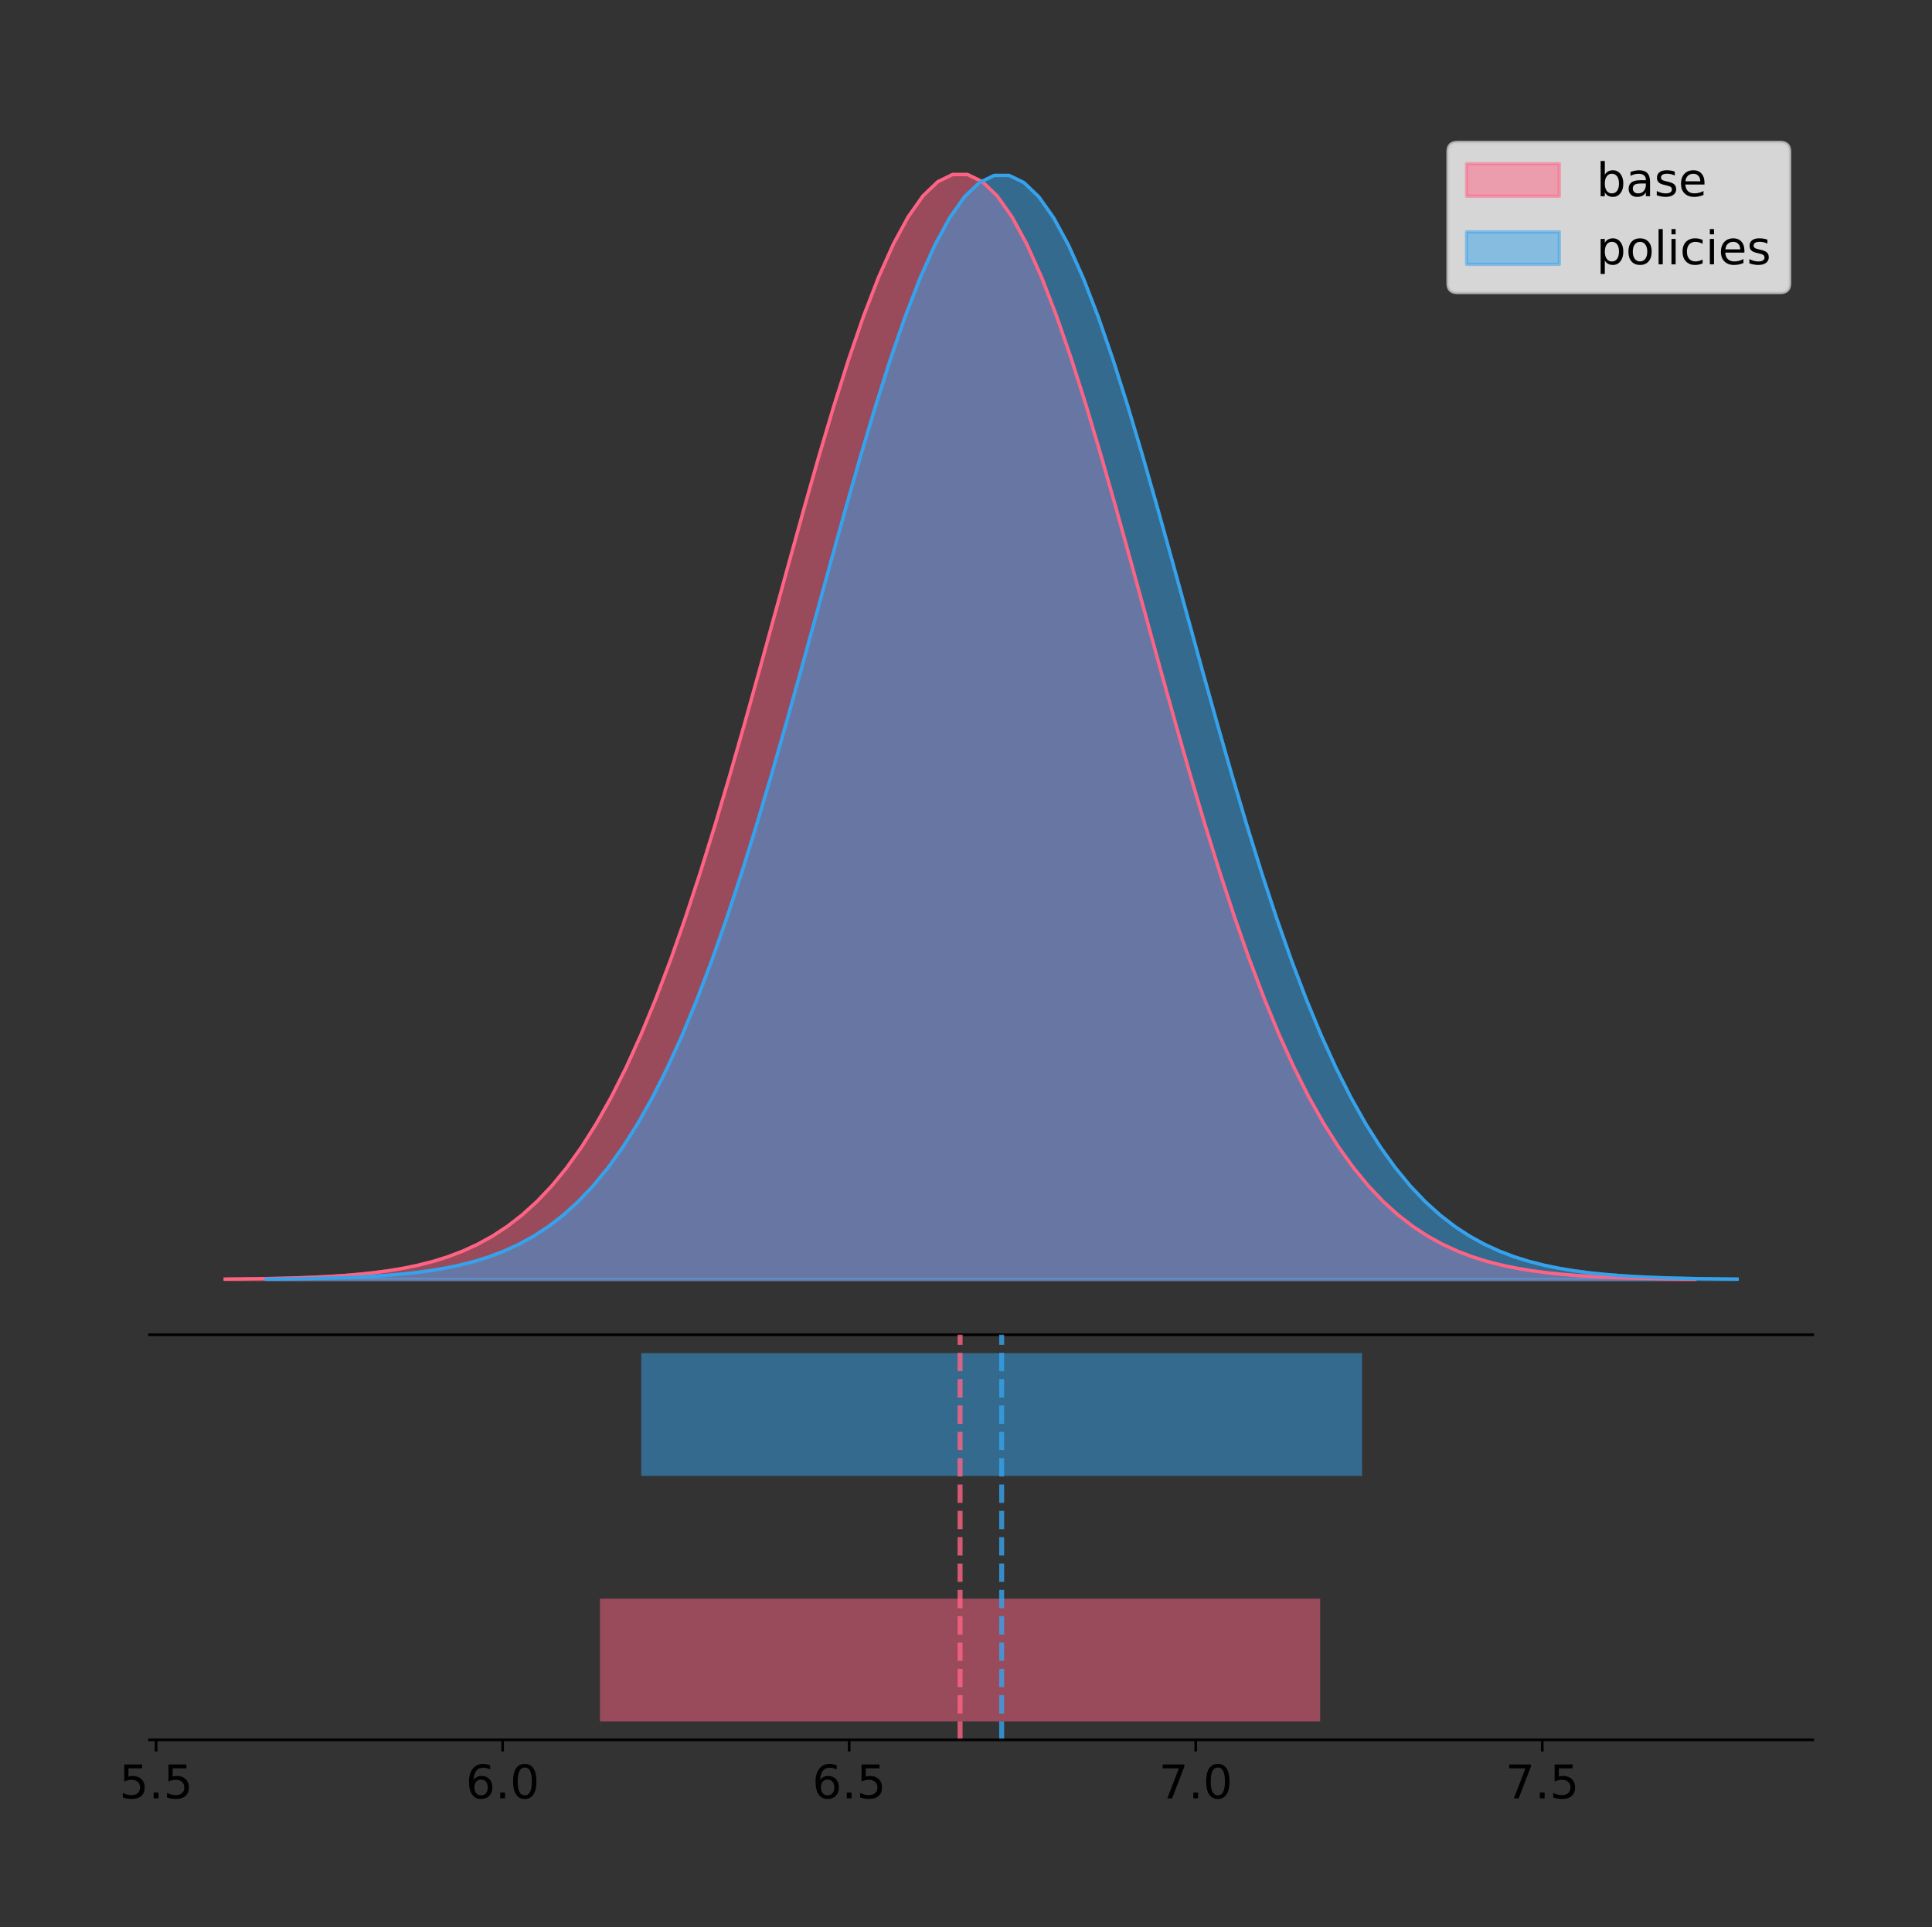 <?xml version="1.0" encoding="utf-8" standalone="no"?>
<!DOCTYPE svg PUBLIC "-//W3C//DTD SVG 1.1//EN"
  "http://www.w3.org/Graphics/SVG/1.1/DTD/svg11.dtd">
<!-- Created with matplotlib (https://matplotlib.org/) -->
<svg height="581.789pt" version="1.1" viewBox="0 0 583.362 581.789" width="583.362pt" xmlns="http://www.w3.org/2000/svg" xmlns:xlink="http://www.w3.org/1999/xlink">
 <rect x="0" y="0" width="583.362" height="581.789" fill="#333333" stroke="none"/>
 <defs>
  <style type="text/css">
*{stroke-linecap:butt;stroke-linejoin:round;}
  </style>
 </defs>
 <g id="figure_1">
  <g id="patch_1">
   <path d="M 0 581.789 
L 583.362 581.789 
L 583.362 0 
L 0 0 
z
" style="fill:none;"/>
  </g>
  <g id="axes_1">
   <g id="patch_2">
    <path d="M 45.162 402.93 
L 547.362 402.93 
L 547.362 36 
L 45.162 36 
z
" style="fill:none;"/>
   </g>
   <g id="PolyCollection_1">
    <defs>
     <path d="M 67.989 -195.538 
L 67.989 -195.65 
L 72.472 -195.692 
L 76.955 -195.749 
L 81.438 -195.825 
L 85.921 -195.925 
L 90.403 -196.058 
L 94.886 -196.23 
L 99.369 -196.455 
L 103.852 -196.744 
L 108.335 -197.115 
L 112.818 -197.585 
L 117.301 -198.179 
L 121.784 -198.923 
L 126.267 -199.848 
L 130.749 -200.99 
L 135.232 -202.39 
L 139.715 -204.093 
L 144.198 -206.151 
L 148.681 -208.617 
L 153.164 -211.552 
L 157.647 -215.017 
L 162.13 -219.078 
L 166.613 -223.801 
L 171.095 -229.25 
L 175.578 -235.488 
L 180.061 -242.572 
L 184.544 -250.552 
L 189.027 -259.468 
L 193.51 -269.344 
L 197.993 -280.192 
L 202.476 -292.002 
L 206.958 -304.744 
L 211.441 -318.365 
L 215.924 -332.786 
L 220.407 -347.901 
L 224.89 -363.58 
L 229.373 -379.667 
L 233.856 -395.98 
L 238.339 -412.318 
L 242.822 -428.462 
L 247.304 -444.18 
L 251.787 -459.23 
L 256.27 -473.372 
L 260.753 -486.366 
L 265.236 -497.987 
L 269.719 -508.025 
L 274.202 -516.294 
L 278.685 -522.64 
L 283.168 -526.94 
L 287.65 -529.111 
L 292.133 -529.111 
L 296.616 -526.94 
L 301.099 -522.64 
L 305.582 -516.294 
L 310.065 -508.025 
L 314.548 -497.987 
L 319.031 -486.366 
L 323.514 -473.372 
L 327.996 -459.23 
L 332.479 -444.18 
L 336.962 -428.462 
L 341.445 -412.318 
L 345.928 -395.98 
L 350.411 -379.667 
L 354.894 -363.58 
L 359.377 -347.901 
L 363.859 -332.786 
L 368.342 -318.365 
L 372.825 -304.744 
L 377.308 -292.002 
L 381.791 -280.192 
L 386.274 -269.344 
L 390.757 -259.468 
L 395.24 -250.552 
L 399.723 -242.572 
L 404.205 -235.488 
L 408.688 -229.25 
L 413.171 -223.801 
L 417.654 -219.078 
L 422.137 -215.017 
L 426.62 -211.552 
L 431.103 -208.617 
L 435.586 -206.151 
L 440.069 -204.093 
L 444.551 -202.39 
L 449.034 -200.99 
L 453.517 -199.848 
L 458 -198.923 
L 462.483 -198.179 
L 466.966 -197.585 
L 471.449 -197.115 
L 475.932 -196.744 
L 480.415 -196.455 
L 484.897 -196.23 
L 489.38 -196.058 
L 493.863 -195.925 
L 498.346 -195.825 
L 502.829 -195.749 
L 507.312 -195.692 
L 511.795 -195.65 
L 511.795 -195.538 
L 511.795 -195.538 
L 507.312 -195.538 
L 502.829 -195.538 
L 498.346 -195.538 
L 493.863 -195.538 
L 489.38 -195.538 
L 484.897 -195.538 
L 480.415 -195.538 
L 475.932 -195.538 
L 471.449 -195.538 
L 466.966 -195.538 
L 462.483 -195.538 
L 458 -195.538 
L 453.517 -195.538 
L 449.034 -195.538 
L 444.551 -195.538 
L 440.069 -195.538 
L 435.586 -195.538 
L 431.103 -195.538 
L 426.62 -195.538 
L 422.137 -195.538 
L 417.654 -195.538 
L 413.171 -195.538 
L 408.688 -195.538 
L 404.205 -195.538 
L 399.723 -195.538 
L 395.24 -195.538 
L 390.757 -195.538 
L 386.274 -195.538 
L 381.791 -195.538 
L 377.308 -195.538 
L 372.825 -195.538 
L 368.342 -195.538 
L 363.859 -195.538 
L 359.377 -195.538 
L 354.894 -195.538 
L 350.411 -195.538 
L 345.928 -195.538 
L 341.445 -195.538 
L 336.962 -195.538 
L 332.479 -195.538 
L 327.996 -195.538 
L 323.514 -195.538 
L 319.031 -195.538 
L 314.548 -195.538 
L 310.065 -195.538 
L 305.582 -195.538 
L 301.099 -195.538 
L 296.616 -195.538 
L 292.133 -195.538 
L 287.65 -195.538 
L 283.168 -195.538 
L 278.685 -195.538 
L 274.202 -195.538 
L 269.719 -195.538 
L 265.236 -195.538 
L 260.753 -195.538 
L 256.27 -195.538 
L 251.787 -195.538 
L 247.304 -195.538 
L 242.822 -195.538 
L 238.339 -195.538 
L 233.856 -195.538 
L 229.373 -195.538 
L 224.89 -195.538 
L 220.407 -195.538 
L 215.924 -195.538 
L 211.441 -195.538 
L 206.958 -195.538 
L 202.476 -195.538 
L 197.993 -195.538 
L 193.51 -195.538 
L 189.027 -195.538 
L 184.544 -195.538 
L 180.061 -195.538 
L 175.578 -195.538 
L 171.095 -195.538 
L 166.613 -195.538 
L 162.13 -195.538 
L 157.647 -195.538 
L 153.164 -195.538 
L 148.681 -195.538 
L 144.198 -195.538 
L 139.715 -195.538 
L 135.232 -195.538 
L 130.749 -195.538 
L 126.267 -195.538 
L 121.784 -195.538 
L 117.301 -195.538 
L 112.818 -195.538 
L 108.335 -195.538 
L 103.852 -195.538 
L 99.369 -195.538 
L 94.886 -195.538 
L 90.403 -195.538 
L 85.921 -195.538 
L 81.438 -195.538 
L 76.955 -195.538 
L 72.472 -195.538 
L 67.989 -195.538 
z
" id="mf7455842fd" style="stroke:#ff6384;stroke-opacity:0.5;"/>
    </defs>
    <g clip-path="url(#p80de176692)">
     <use style="fill:#ff6384;fill-opacity:0.5;stroke:#ff6384;stroke-opacity:0.5;" x="0" xlink:href="#mf7455842fd" y="581.789"/>
    </g>
   </g>
   <g id="PolyCollection_2">
    <defs>
     <path d="M 80.362 -195.538 
L 80.362 -195.65 
L 84.849 -195.692 
L 89.335 -195.749 
L 93.822 -195.825 
L 98.309 -195.925 
L 102.795 -196.057 
L 107.282 -196.23 
L 111.768 -196.454 
L 116.255 -196.743 
L 120.742 -197.113 
L 125.228 -197.584 
L 129.715 -198.177 
L 134.201 -198.92 
L 138.688 -199.844 
L 143.175 -200.986 
L 147.661 -202.384 
L 152.148 -204.086 
L 156.634 -206.142 
L 161.121 -208.606 
L 165.607 -211.538 
L 170.094 -215.001 
L 174.581 -219.059 
L 179.067 -223.777 
L 183.554 -229.222 
L 188.04 -235.455 
L 192.527 -242.533 
L 197.014 -250.507 
L 201.5 -259.415 
L 205.987 -269.283 
L 210.473 -280.122 
L 214.96 -291.923 
L 219.447 -304.654 
L 223.933 -318.264 
L 228.42 -332.673 
L 232.906 -347.776 
L 237.393 -363.442 
L 241.879 -379.515 
L 246.366 -395.815 
L 250.853 -412.139 
L 255.339 -428.27 
L 259.826 -443.975 
L 264.312 -459.013 
L 268.799 -473.142 
L 273.286 -486.126 
L 277.772 -497.737 
L 282.259 -507.767 
L 286.745 -516.029 
L 291.232 -522.37 
L 295.719 -526.666 
L 300.205 -528.835 
L 304.692 -528.835 
L 309.178 -526.666 
L 313.665 -522.37 
L 318.151 -516.029 
L 322.638 -507.767 
L 327.125 -497.737 
L 331.611 -486.126 
L 336.098 -473.142 
L 340.584 -459.013 
L 345.071 -443.975 
L 349.558 -428.27 
L 354.044 -412.139 
L 358.531 -395.815 
L 363.017 -379.515 
L 367.504 -363.442 
L 371.991 -347.776 
L 376.477 -332.673 
L 380.964 -318.264 
L 385.45 -304.654 
L 389.937 -291.923 
L 394.423 -280.122 
L 398.91 -269.283 
L 403.397 -259.415 
L 407.883 -250.507 
L 412.37 -242.533 
L 416.856 -235.455 
L 421.343 -229.222 
L 425.83 -223.777 
L 430.316 -219.059 
L 434.803 -215.001 
L 439.289 -211.538 
L 443.776 -208.606 
L 448.263 -206.142 
L 452.749 -204.086 
L 457.236 -202.384 
L 461.722 -200.986 
L 466.209 -199.844 
L 470.695 -198.92 
L 475.182 -198.177 
L 479.669 -197.584 
L 484.155 -197.113 
L 488.642 -196.743 
L 493.128 -196.454 
L 497.615 -196.23 
L 502.102 -196.057 
L 506.588 -195.925 
L 511.075 -195.825 
L 515.561 -195.749 
L 520.048 -195.692 
L 524.535 -195.65 
L 524.535 -195.538 
L 524.535 -195.538 
L 520.048 -195.538 
L 515.561 -195.538 
L 511.075 -195.538 
L 506.588 -195.538 
L 502.102 -195.538 
L 497.615 -195.538 
L 493.128 -195.538 
L 488.642 -195.538 
L 484.155 -195.538 
L 479.669 -195.538 
L 475.182 -195.538 
L 470.695 -195.538 
L 466.209 -195.538 
L 461.722 -195.538 
L 457.236 -195.538 
L 452.749 -195.538 
L 448.263 -195.538 
L 443.776 -195.538 
L 439.289 -195.538 
L 434.803 -195.538 
L 430.316 -195.538 
L 425.83 -195.538 
L 421.343 -195.538 
L 416.856 -195.538 
L 412.37 -195.538 
L 407.883 -195.538 
L 403.397 -195.538 
L 398.91 -195.538 
L 394.423 -195.538 
L 389.937 -195.538 
L 385.45 -195.538 
L 380.964 -195.538 
L 376.477 -195.538 
L 371.991 -195.538 
L 367.504 -195.538 
L 363.017 -195.538 
L 358.531 -195.538 
L 354.044 -195.538 
L 349.558 -195.538 
L 345.071 -195.538 
L 340.584 -195.538 
L 336.098 -195.538 
L 331.611 -195.538 
L 327.125 -195.538 
L 322.638 -195.538 
L 318.151 -195.538 
L 313.665 -195.538 
L 309.178 -195.538 
L 304.692 -195.538 
L 300.205 -195.538 
L 295.719 -195.538 
L 291.232 -195.538 
L 286.745 -195.538 
L 282.259 -195.538 
L 277.772 -195.538 
L 273.286 -195.538 
L 268.799 -195.538 
L 264.312 -195.538 
L 259.826 -195.538 
L 255.339 -195.538 
L 250.853 -195.538 
L 246.366 -195.538 
L 241.879 -195.538 
L 237.393 -195.538 
L 232.906 -195.538 
L 228.42 -195.538 
L 223.933 -195.538 
L 219.447 -195.538 
L 214.96 -195.538 
L 210.473 -195.538 
L 205.987 -195.538 
L 201.5 -195.538 
L 197.014 -195.538 
L 192.527 -195.538 
L 188.04 -195.538 
L 183.554 -195.538 
L 179.067 -195.538 
L 174.581 -195.538 
L 170.094 -195.538 
L 165.607 -195.538 
L 161.121 -195.538 
L 156.634 -195.538 
L 152.148 -195.538 
L 147.661 -195.538 
L 143.175 -195.538 
L 138.688 -195.538 
L 134.201 -195.538 
L 129.715 -195.538 
L 125.228 -195.538 
L 120.742 -195.538 
L 116.255 -195.538 
L 111.768 -195.538 
L 107.282 -195.538 
L 102.795 -195.538 
L 98.309 -195.538 
L 93.822 -195.538 
L 89.335 -195.538 
L 84.849 -195.538 
L 80.362 -195.538 
z
" id="med67917a48" style="stroke:#36a2eb;stroke-opacity:0.5;"/>
    </defs>
    <g clip-path="url(#p80de176692)">
     <use style="fill:#36a2eb;fill-opacity:0.5;stroke:#36a2eb;stroke-opacity:0.5;" x="0" xlink:href="#med67917a48" y="581.789"/>
    </g>
   </g>
   <g id="line2d_1">
    <path clip-path="url(#p80de176692)" d="M 67.989 386.139 
L 72.472 386.097 
L 76.955 386.04 
L 81.438 385.965 
L 85.921 385.864 
L 90.403 385.732 
L 94.886 385.559 
L 99.369 385.334 
L 103.852 385.045 
L 108.335 384.675 
L 112.818 384.204 
L 117.301 383.61 
L 121.784 382.867 
L 126.267 381.941 
L 130.749 380.799 
L 135.232 379.399 
L 139.715 377.696 
L 144.198 375.639 
L 148.681 373.172 
L 153.164 370.238 
L 157.647 366.772 
L 162.13 362.711 
L 166.613 357.989 
L 171.095 352.539 
L 175.578 346.301 
L 180.061 339.217 
L 184.544 331.237 
L 189.027 322.322 
L 193.51 312.445 
L 197.993 301.597 
L 202.476 289.787 
L 206.958 277.045 
L 211.441 263.424 
L 215.924 249.004 
L 220.407 233.888 
L 224.89 218.209 
L 229.373 202.123 
L 233.856 185.809 
L 238.339 169.471 
L 242.822 153.327 
L 247.304 137.61 
L 251.787 122.559 
L 256.27 108.418 
L 260.753 95.423 
L 265.236 83.803 
L 269.719 73.765 
L 274.202 65.495 
L 278.685 59.15 
L 283.168 54.85 
L 287.65 52.679 
L 292.133 52.679 
L 296.616 54.85 
L 301.099 59.15 
L 305.582 65.495 
L 310.065 73.765 
L 314.548 83.803 
L 319.031 95.423 
L 323.514 108.418 
L 327.996 122.559 
L 332.479 137.61 
L 336.962 153.327 
L 341.445 169.471 
L 345.928 185.809 
L 350.411 202.123 
L 354.894 218.209 
L 359.377 233.888 
L 363.859 249.004 
L 368.342 263.424 
L 372.825 277.045 
L 377.308 289.787 
L 381.791 301.597 
L 386.274 312.445 
L 390.757 322.322 
L 395.24 331.237 
L 399.723 339.217 
L 404.205 346.301 
L 408.688 352.539 
L 413.171 357.989 
L 417.654 362.711 
L 422.137 366.772 
L 426.62 370.238 
L 431.103 373.172 
L 435.586 375.639 
L 440.069 377.696 
L 444.551 379.399 
L 449.034 380.799 
L 453.517 381.941 
L 458 382.867 
L 462.483 383.61 
L 466.966 384.204 
L 471.449 384.675 
L 475.932 385.045 
L 480.415 385.334 
L 484.897 385.559 
L 489.38 385.732 
L 493.863 385.864 
L 498.346 385.965 
L 502.829 386.04 
L 507.312 386.097 
L 511.795 386.139 
" style="fill:none;stroke:#ff6384;stroke-linecap:square;"/>
   </g>
   <g id="line2d_2">
    <path clip-path="url(#p80de176692)" d="M 80.362 386.139 
L 84.849 386.097 
L 89.335 386.041 
L 93.822 385.965 
L 98.309 385.864 
L 102.795 385.732 
L 107.282 385.559 
L 111.768 385.335 
L 116.255 385.046 
L 120.742 384.676 
L 125.228 384.206 
L 129.715 383.613 
L 134.201 382.869 
L 138.688 381.945 
L 143.175 380.804 
L 147.661 379.405 
L 152.148 377.703 
L 156.634 375.647 
L 161.121 373.183 
L 165.607 370.251 
L 170.094 366.788 
L 174.581 362.731 
L 179.067 358.012 
L 183.554 352.567 
L 188.04 346.334 
L 192.527 339.256 
L 197.014 331.282 
L 201.5 322.374 
L 205.987 312.506 
L 210.473 301.667 
L 214.96 289.867 
L 219.447 277.135 
L 223.933 263.525 
L 228.42 249.117 
L 232.906 234.014 
L 237.393 218.348 
L 241.879 202.274 
L 246.366 185.975 
L 250.853 169.65 
L 255.339 153.519 
L 259.826 137.815 
L 264.312 122.777 
L 268.799 108.647 
L 273.286 95.663 
L 277.772 84.052 
L 282.259 74.023 
L 286.745 65.76 
L 291.232 59.42 
L 295.719 55.123 
L 300.205 52.954 
L 304.692 52.954 
L 309.178 55.123 
L 313.665 59.42 
L 318.151 65.76 
L 322.638 74.023 
L 327.125 84.052 
L 331.611 95.663 
L 336.098 108.647 
L 340.584 122.777 
L 345.071 137.815 
L 349.558 153.519 
L 354.044 169.65 
L 358.531 185.975 
L 363.017 202.274 
L 367.504 218.348 
L 371.991 234.014 
L 376.477 249.117 
L 380.964 263.525 
L 385.45 277.135 
L 389.937 289.867 
L 394.423 301.667 
L 398.91 312.506 
L 403.397 322.374 
L 407.883 331.282 
L 412.37 339.256 
L 416.856 346.334 
L 421.343 352.567 
L 425.83 358.012 
L 430.316 362.731 
L 434.803 366.788 
L 439.289 370.251 
L 443.776 373.183 
L 448.263 375.647 
L 452.749 377.703 
L 457.236 379.405 
L 461.722 380.804 
L 466.209 381.945 
L 470.695 382.869 
L 475.182 383.613 
L 479.669 384.206 
L 484.155 384.676 
L 488.642 385.046 
L 493.128 385.335 
L 497.615 385.559 
L 502.102 385.732 
L 506.588 385.864 
L 511.075 385.965 
L 515.561 386.041 
L 520.048 386.097 
L 524.535 386.139 
" style="fill:none;stroke:#36a2eb;stroke-linecap:square;"/>
   </g>
   <g id="patch_3">
    <path d="M 45.162 402.93 
L 547.362 402.93 
" style="fill:none;stroke:#000000;stroke-linecap:square;stroke-linejoin:miter;stroke-width:0.8;"/>
   </g>
   <g id="legend_1">
    <g id="patch_4">
     <path d="M 440.034 88.299 
L 537.562 88.299 
Q 540.362 88.299 540.362 85.499 
L 540.362 45.8 
Q 540.362 43 537.562 43 
L 440.034 43 
Q 437.234 43 437.234 45.8 
L 437.234 85.499 
Q 437.234 88.299 440.034 88.299 
z
" style="fill:#ffffff;opacity:0.8;stroke:#cccccc;stroke-linejoin:miter;"/>
    </g>
    <g id="patch_5">
     <path d="M 442.834 59.238 
L 470.834 59.238 
L 470.834 49.438 
L 442.834 49.438 
z
" style="fill:#ff6384;opacity:0.5;stroke:#ff6384;stroke-linejoin:miter;"/>
    </g>
    <g id="text_1">
     <!-- base -->
     <defs>
      <path d="M 48.688 27.297 
Q 48.688 37.203 44.609 42.844 
Q 40.531 48.484 33.406 48.484 
Q 26.266 48.484 22.188 42.844 
Q 18.109 37.203 18.109 27.297 
Q 18.109 17.391 22.188 11.75 
Q 26.266 6.109 33.406 6.109 
Q 40.531 6.109 44.609 11.75 
Q 48.688 17.391 48.688 27.297 
z
M 18.109 46.391 
Q 20.953 51.266 25.266 53.625 
Q 29.594 56 35.594 56 
Q 45.562 56 51.781 48.094 
Q 58.016 40.188 58.016 27.297 
Q 58.016 14.406 51.781 6.484 
Q 45.562 -1.422 35.594 -1.422 
Q 29.594 -1.422 25.266 0.953 
Q 20.953 3.328 18.109 8.203 
L 18.109 0 
L 9.078 0 
L 9.078 75.984 
L 18.109 75.984 
z
" id="DejaVuSans-98"/>
      <path d="M 34.281 27.484 
Q 23.391 27.484 19.188 25 
Q 14.984 22.516 14.984 16.5 
Q 14.984 11.719 18.141 8.906 
Q 21.297 6.109 26.703 6.109 
Q 34.188 6.109 38.703 11.406 
Q 43.219 16.703 43.219 25.484 
L 43.219 27.484 
z
M 52.203 31.203 
L 52.203 0 
L 43.219 0 
L 43.219 8.297 
Q 40.141 3.328 35.547 0.953 
Q 30.953 -1.422 24.312 -1.422 
Q 15.922 -1.422 10.953 3.297 
Q 6 8.016 6 15.922 
Q 6 25.141 12.172 29.828 
Q 18.359 34.516 30.609 34.516 
L 43.219 34.516 
L 43.219 35.406 
Q 43.219 41.609 39.141 45 
Q 35.062 48.391 27.688 48.391 
Q 23 48.391 18.547 47.266 
Q 14.109 46.141 10.016 43.891 
L 10.016 52.203 
Q 14.938 54.109 19.578 55.047 
Q 24.219 56 28.609 56 
Q 40.484 56 46.344 49.844 
Q 52.203 43.703 52.203 31.203 
z
" id="DejaVuSans-97"/>
      <path d="M 44.281 53.078 
L 44.281 44.578 
Q 40.484 46.531 36.375 47.5 
Q 32.281 48.484 27.875 48.484 
Q 21.188 48.484 17.844 46.438 
Q 14.5 44.391 14.5 40.281 
Q 14.5 37.156 16.891 35.375 
Q 19.281 33.594 26.516 31.984 
L 29.594 31.297 
Q 39.156 29.25 43.188 25.516 
Q 47.219 21.781 47.219 15.094 
Q 47.219 7.469 41.188 3.016 
Q 35.156 -1.422 24.609 -1.422 
Q 20.219 -1.422 15.453 -0.562 
Q 10.688 0.297 5.422 2 
L 5.422 11.281 
Q 10.406 8.688 15.234 7.391 
Q 20.062 6.109 24.812 6.109 
Q 31.156 6.109 34.562 8.281 
Q 37.984 10.453 37.984 14.406 
Q 37.984 18.062 35.516 20.016 
Q 33.062 21.969 24.703 23.781 
L 21.578 24.516 
Q 13.234 26.266 9.516 29.906 
Q 5.812 33.547 5.812 39.891 
Q 5.812 47.609 11.281 51.797 
Q 16.75 56 26.812 56 
Q 31.781 56 36.172 55.266 
Q 40.578 54.547 44.281 53.078 
z
" id="DejaVuSans-115"/>
      <path d="M 56.203 29.594 
L 56.203 25.203 
L 14.891 25.203 
Q 15.484 15.922 20.484 11.062 
Q 25.484 6.203 34.422 6.203 
Q 39.594 6.203 44.453 7.469 
Q 49.312 8.734 54.109 11.281 
L 54.109 2.781 
Q 49.266 0.734 44.188 -0.344 
Q 39.109 -1.422 33.891 -1.422 
Q 20.797 -1.422 13.156 6.188 
Q 5.516 13.812 5.516 26.812 
Q 5.516 40.234 12.766 48.109 
Q 20.016 56 32.328 56 
Q 43.359 56 49.781 48.891 
Q 56.203 41.797 56.203 29.594 
z
M 47.219 32.234 
Q 47.125 39.594 43.094 43.984 
Q 39.062 48.391 32.422 48.391 
Q 24.906 48.391 20.391 44.141 
Q 15.875 39.891 15.188 32.172 
z
" id="DejaVuSans-101"/>
     </defs>
     <g transform="translate(482.034 59.238)scale(0.14 -0.14)">
      <use xlink:href="#DejaVuSans-98"/>
      <use x="63.477" xlink:href="#DejaVuSans-97"/>
      <use x="124.756" xlink:href="#DejaVuSans-115"/>
      <use x="176.855" xlink:href="#DejaVuSans-101"/>
     </g>
    </g>
    <g id="patch_6">
     <path d="M 442.834 79.787 
L 470.834 79.787 
L 470.834 69.987 
L 442.834 69.987 
z
" style="fill:#36a2eb;opacity:0.5;stroke:#36a2eb;stroke-linejoin:miter;"/>
    </g>
    <g id="text_2">
     <!-- policies -->
     <defs>
      <path d="M 18.109 8.203 
L 18.109 -20.797 
L 9.078 -20.797 
L 9.078 54.688 
L 18.109 54.688 
L 18.109 46.391 
Q 20.953 51.266 25.266 53.625 
Q 29.594 56 35.594 56 
Q 45.562 56 51.781 48.094 
Q 58.016 40.188 58.016 27.297 
Q 58.016 14.406 51.781 6.484 
Q 45.562 -1.422 35.594 -1.422 
Q 29.594 -1.422 25.266 0.953 
Q 20.953 3.328 18.109 8.203 
z
M 48.688 27.297 
Q 48.688 37.203 44.609 42.844 
Q 40.531 48.484 33.406 48.484 
Q 26.266 48.484 22.188 42.844 
Q 18.109 37.203 18.109 27.297 
Q 18.109 17.391 22.188 11.75 
Q 26.266 6.109 33.406 6.109 
Q 40.531 6.109 44.609 11.75 
Q 48.688 17.391 48.688 27.297 
z
" id="DejaVuSans-112"/>
      <path d="M 30.609 48.391 
Q 23.391 48.391 19.188 42.75 
Q 14.984 37.109 14.984 27.297 
Q 14.984 17.484 19.156 11.844 
Q 23.344 6.203 30.609 6.203 
Q 37.797 6.203 41.984 11.859 
Q 46.188 17.531 46.188 27.297 
Q 46.188 37.016 41.984 42.703 
Q 37.797 48.391 30.609 48.391 
z
M 30.609 56 
Q 42.328 56 49.016 48.375 
Q 55.719 40.766 55.719 27.297 
Q 55.719 13.875 49.016 6.219 
Q 42.328 -1.422 30.609 -1.422 
Q 18.844 -1.422 12.172 6.219 
Q 5.516 13.875 5.516 27.297 
Q 5.516 40.766 12.172 48.375 
Q 18.844 56 30.609 56 
z
" id="DejaVuSans-111"/>
      <path d="M 9.422 75.984 
L 18.406 75.984 
L 18.406 0 
L 9.422 0 
z
" id="DejaVuSans-108"/>
      <path d="M 9.422 54.688 
L 18.406 54.688 
L 18.406 0 
L 9.422 0 
z
M 9.422 75.984 
L 18.406 75.984 
L 18.406 64.594 
L 9.422 64.594 
z
" id="DejaVuSans-105"/>
      <path d="M 48.781 52.594 
L 48.781 44.188 
Q 44.969 46.297 41.141 47.344 
Q 37.312 48.391 33.406 48.391 
Q 24.656 48.391 19.812 42.844 
Q 14.984 37.312 14.984 27.297 
Q 14.984 17.281 19.812 11.734 
Q 24.656 6.203 33.406 6.203 
Q 37.312 6.203 41.141 7.25 
Q 44.969 8.297 48.781 10.406 
L 48.781 2.094 
Q 45.016 0.344 40.984 -0.531 
Q 36.969 -1.422 32.422 -1.422 
Q 20.062 -1.422 12.781 6.344 
Q 5.516 14.109 5.516 27.297 
Q 5.516 40.672 12.859 48.328 
Q 20.219 56 33.016 56 
Q 37.156 56 41.109 55.141 
Q 45.062 54.297 48.781 52.594 
z
" id="DejaVuSans-99"/>
     </defs>
     <g transform="translate(482.034 79.787)scale(0.14 -0.14)">
      <use xlink:href="#DejaVuSans-112"/>
      <use x="63.477" xlink:href="#DejaVuSans-111"/>
      <use x="124.658" xlink:href="#DejaVuSans-108"/>
      <use x="152.441" xlink:href="#DejaVuSans-105"/>
      <use x="180.225" xlink:href="#DejaVuSans-99"/>
      <use x="235.205" xlink:href="#DejaVuSans-105"/>
      <use x="262.988" xlink:href="#DejaVuSans-101"/>
      <use x="324.512" xlink:href="#DejaVuSans-115"/>
     </g>
    </g>
   </g>
  </g>
  <g id="axes_2">
   <g id="patch_7">
    <path d="M 45.162 525.24 
L 547.362 525.24 
L 547.362 402.93 
L 45.162 402.93 
z
" style="fill:none;"/>
   </g>
   <g id="patch_8">
    <path clip-path="url(#p476b9d6929)" d="M 181.159 519.68 
L 398.624 519.68 
L 398.624 482.617 
L 181.159 482.617 
z
" style="fill:#ff6384;opacity:0.5;"/>
   </g>
   <g id="patch_9">
    <path clip-path="url(#p476b9d6929)" d="M 193.626 445.553 
L 411.271 445.553 
L 411.271 408.49 
L 193.626 408.49 
z
" style="fill:#36a2eb;opacity:0.5;"/>
   </g>
   <g id="matplotlib.axis_1">
    <g id="xtick_1">
     <g id="line2d_3">
      <defs>
       <path d="M 0 0 
L 0 3.5 
" id="md64108053f" style="stroke:#000000;stroke-width:0.8;"/>
      </defs>
      <g>
       <use style="stroke:#000000;stroke-width:0.8;" x="47.132" xlink:href="#md64108053f" y="525.24"/>
      </g>
     </g>
     <g id="text_3">
      <!-- 5.5 -->
      <defs>
       <path d="M 10.797 72.906 
L 49.516 72.906 
L 49.516 64.594 
L 19.828 64.594 
L 19.828 46.734 
Q 21.969 47.469 24.109 47.828 
Q 26.266 48.188 28.422 48.188 
Q 40.625 48.188 47.75 41.5 
Q 54.891 34.812 54.891 23.391 
Q 54.891 11.625 47.562 5.094 
Q 40.234 -1.422 26.906 -1.422 
Q 22.312 -1.422 17.547 -0.641 
Q 12.797 0.141 7.719 1.703 
L 7.719 11.625 
Q 12.109 9.234 16.797 8.062 
Q 21.484 6.891 26.703 6.891 
Q 35.156 6.891 40.078 11.328 
Q 45.016 15.766 45.016 23.391 
Q 45.016 31 40.078 35.438 
Q 35.156 39.891 26.703 39.891 
Q 22.75 39.891 18.812 39.016 
Q 14.891 38.141 10.797 36.281 
z
" id="DejaVuSans-53"/>
       <path d="M 10.688 12.406 
L 21 12.406 
L 21 0 
L 10.688 0 
z
" id="DejaVuSans-46"/>
      </defs>
      <g transform="translate(36 542.878)scale(0.14 -0.14)">
       <use xlink:href="#DejaVuSans-53"/>
       <use x="63.623" xlink:href="#DejaVuSans-46"/>
       <use x="95.41" xlink:href="#DejaVuSans-53"/>
      </g>
     </g>
    </g>
    <g id="xtick_2">
     <g id="line2d_4">
      <g>
       <use style="stroke:#000000;stroke-width:0.8;" x="151.77" xlink:href="#md64108053f" y="525.24"/>
      </g>
     </g>
     <g id="text_4">
      <!-- 6.0 -->
      <defs>
       <path d="M 33.016 40.375 
Q 26.375 40.375 22.484 35.828 
Q 18.609 31.297 18.609 23.391 
Q 18.609 15.531 22.484 10.953 
Q 26.375 6.391 33.016 6.391 
Q 39.656 6.391 43.531 10.953 
Q 47.406 15.531 47.406 23.391 
Q 47.406 31.297 43.531 35.828 
Q 39.656 40.375 33.016 40.375 
z
M 52.594 71.297 
L 52.594 62.312 
Q 48.875 64.062 45.094 64.984 
Q 41.312 65.922 37.594 65.922 
Q 27.828 65.922 22.672 59.328 
Q 17.531 52.734 16.797 39.406 
Q 19.672 43.656 24.016 45.922 
Q 28.375 48.188 33.594 48.188 
Q 44.578 48.188 50.953 41.516 
Q 57.328 34.859 57.328 23.391 
Q 57.328 12.156 50.688 5.359 
Q 44.047 -1.422 33.016 -1.422 
Q 20.359 -1.422 13.672 8.266 
Q 6.984 17.969 6.984 36.375 
Q 6.984 53.656 15.188 63.938 
Q 23.391 74.219 37.203 74.219 
Q 40.922 74.219 44.703 73.484 
Q 48.484 72.75 52.594 71.297 
z
" id="DejaVuSans-54"/>
       <path d="M 31.781 66.406 
Q 24.172 66.406 20.328 58.906 
Q 16.5 51.422 16.5 36.375 
Q 16.5 21.391 20.328 13.891 
Q 24.172 6.391 31.781 6.391 
Q 39.453 6.391 43.281 13.891 
Q 47.125 21.391 47.125 36.375 
Q 47.125 51.422 43.281 58.906 
Q 39.453 66.406 31.781 66.406 
z
M 31.781 74.219 
Q 44.047 74.219 50.516 64.516 
Q 56.984 54.828 56.984 36.375 
Q 56.984 17.969 50.516 8.266 
Q 44.047 -1.422 31.781 -1.422 
Q 19.531 -1.422 13.062 8.266 
Q 6.594 17.969 6.594 36.375 
Q 6.594 54.828 13.062 64.516 
Q 19.531 74.219 31.781 74.219 
z
" id="DejaVuSans-48"/>
      </defs>
      <g transform="translate(140.638 542.878)scale(0.14 -0.14)">
       <use xlink:href="#DejaVuSans-54"/>
       <use x="63.623" xlink:href="#DejaVuSans-46"/>
       <use x="95.41" xlink:href="#DejaVuSans-48"/>
      </g>
     </g>
    </g>
    <g id="xtick_3">
     <g id="line2d_5">
      <g>
       <use style="stroke:#000000;stroke-width:0.8;" x="256.408" xlink:href="#md64108053f" y="525.24"/>
      </g>
     </g>
     <g id="text_5">
      <!-- 6.5 -->
      <g transform="translate(245.276 542.878)scale(0.14 -0.14)">
       <use xlink:href="#DejaVuSans-54"/>
       <use x="63.623" xlink:href="#DejaVuSans-46"/>
       <use x="95.41" xlink:href="#DejaVuSans-53"/>
      </g>
     </g>
    </g>
    <g id="xtick_4">
     <g id="line2d_6">
      <g>
       <use style="stroke:#000000;stroke-width:0.8;" x="361.046" xlink:href="#md64108053f" y="525.24"/>
      </g>
     </g>
     <g id="text_6">
      <!-- 7.0 -->
      <defs>
       <path d="M 8.203 72.906 
L 55.078 72.906 
L 55.078 68.703 
L 28.609 0 
L 18.312 0 
L 43.219 64.594 
L 8.203 64.594 
z
" id="DejaVuSans-55"/>
      </defs>
      <g transform="translate(349.913 542.878)scale(0.14 -0.14)">
       <use xlink:href="#DejaVuSans-55"/>
       <use x="63.623" xlink:href="#DejaVuSans-46"/>
       <use x="95.41" xlink:href="#DejaVuSans-48"/>
      </g>
     </g>
    </g>
    <g id="xtick_5">
     <g id="line2d_7">
      <g>
       <use style="stroke:#000000;stroke-width:0.8;" x="465.683" xlink:href="#md64108053f" y="525.24"/>
      </g>
     </g>
     <g id="text_7">
      <!-- 7.5 -->
      <g transform="translate(454.551 542.878)scale(0.14 -0.14)">
       <use xlink:href="#DejaVuSans-55"/>
       <use x="63.623" xlink:href="#DejaVuSans-46"/>
       <use x="95.41" xlink:href="#DejaVuSans-53"/>
      </g>
     </g>
    </g>
   </g>
   <g id="line2d_8">
    <path clip-path="url(#p476b9d6929)" d="M 289.892 525.24 
L 289.892 402.93 
" style="fill:none;stroke:#ff6384;stroke-dasharray:5.55,2.4;stroke-dashoffset:0;stroke-opacity:0.8;stroke-width:1.5;"/>
   </g>
   <g id="line2d_9">
    <path clip-path="url(#p476b9d6929)" d="M 302.448 525.24 
L 302.448 402.93 
" style="fill:none;stroke:#36a2eb;stroke-dasharray:5.55,2.4;stroke-dashoffset:0;stroke-opacity:0.8;stroke-width:1.5;"/>
   </g>
   <g id="patch_10">
    <path d="M 45.162 525.24 
L 547.362 525.24 
" style="fill:none;stroke:#000000;stroke-linecap:square;stroke-linejoin:miter;stroke-width:0.8;"/>
   </g>
  </g>
 </g>
 <defs>
  <clipPath id="p80de176692">
   <rect height="366.93" width="502.2" x="45.162" y="36"/>
  </clipPath>
  <clipPath id="p476b9d6929">
   <rect height="122.31" width="502.2" x="45.162" y="402.93"/>
  </clipPath>
 </defs>
</svg>
